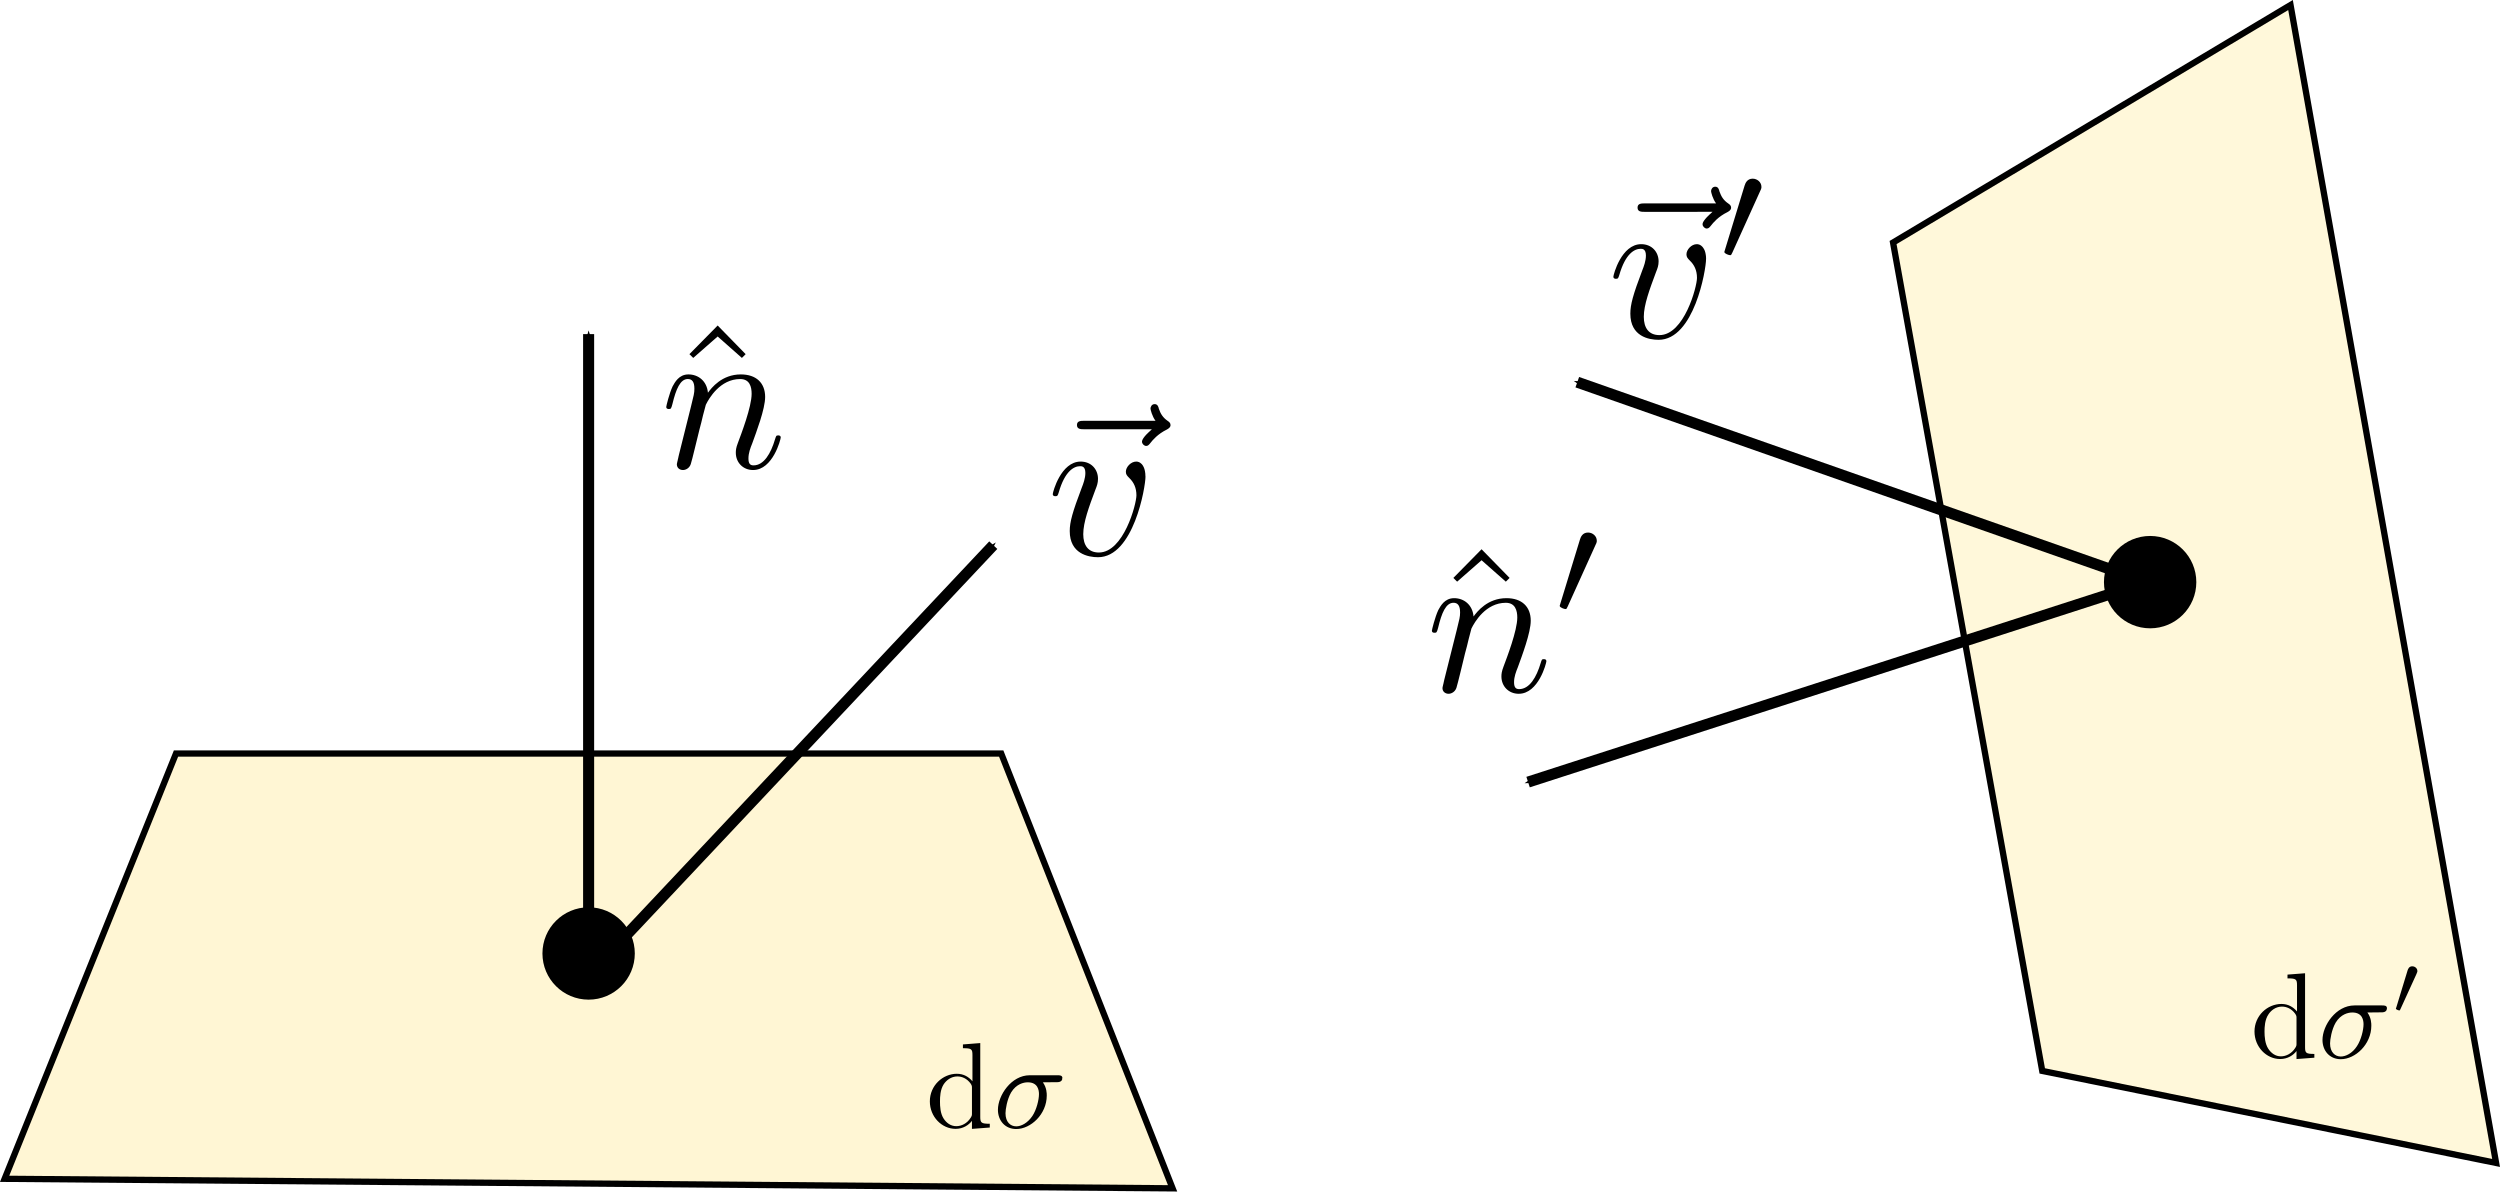 <svg height="50.169mm" viewBox="0 0 105.263 50.169" width="105.263mm" xmlns="http://www.w3.org/2000/svg" xmlns:xlink="http://www.w3.org/1999/xlink"><marker id="a" orient="auto" overflow="visible" refX="0" refY="0"><path d="m0 0 5-5-17.5 5 17.5 5z" fill-rule="evenodd" stroke="#000" stroke-width="1pt" transform="matrix(-.4 0 0 -.4 -4 0)"/></marker><marker id="b" orient="auto" overflow="visible" refX="0" refY="0"><path d="m0 0 5-5-17.5 5 17.5 5z" fill-rule="evenodd" stroke="#000" stroke-width="1pt" transform="matrix(-.4 0 0 -.4 -4 0)"/></marker><marker id="c" orient="auto" overflow="visible" refX="0" refY="0"><path d="m0 0 5-5-17.5 5 17.5 5z" fill-rule="evenodd" stroke="#000" stroke-width="1pt" transform="matrix(-.4 0 0 -.4 -4 0)"/></marker><marker id="d" orient="auto" overflow="visible" refX="0" refY="0"><path d="m0 0 5-5-17.5 5 17.5 5z" fill-rule="evenodd" stroke="#000" stroke-width="1pt" transform="matrix(-.4 0 0 -.4 -4 0)"/></marker><g transform="translate(-65.152 -137.919)"><g stroke="#000"><path d="m65.347 187.553 7.216-17.907h34.745l7.216 18.308z" fill="#fea" fill-opacity=".506" stroke-width=".265"/><path d="m151.141 183.01-6.281-34.879 16.735-10 8.655 48.754z" fill="#fea" fill-opacity=".44" stroke-width=".265"/><circle cx="89.936" cy="178.065" r="1.512" stroke-linecap="round" stroke-width=".865"/><circle cx="155.684" cy="162.43" r="1.512" stroke-linecap="round" stroke-width=".865"/><path d="m89.936 178.981v-26.994" fill="none" marker-end="url(#c)" stroke-width=".465"/><path d="m155.551 162.43-26.059 8.419" fill="none" marker-end="url(#d)" stroke-width=".465"/></g><g fill-rule="evenodd" transform="translate(42.763 51.449)"><path d="m63.313 133.665v.337l.751-.057v-.159c-.35 0-.401-.035-.401-.286v-3.111l-.73.057v.159c.36 0 .401.035.401.287v1.106c-.154-.183-.37-.316-.65-.316l.021.112c.177 0 .393.077.557.306.051.087.051.099.051.19v1.051c0 .091 0 .103-.051.189-.154.246-.391.358-.609.358-.229 0-.414-.133-.537-.327-.134-.211-.149-.503-.149-.713 0-.189.009-.498.158-.727.108-.159.302-.328.579-.328l-.021-.112c-.605 0-1.143.501-1.143 1.161 0 .651.503 1.159 1.086 1.159.326 0 .563-.174.686-.337z"/><path d="m66.871 132.035h.01.01.01.01l.01-.001h.01l.01-.001.01-.001.01-.002.01-.002.01-.002.01-.002.01-.003.01-.003.01-.004.01-.004.01-.005.01-.005v-.006l.01-.007.01-.007.01-.004v-.004-.004l.01-.005v-.004-.005l.01-.005v-.005-.005-.006l.01-.006v-.006-.006-.006-.007-.007-.007-.008-.007l.01-.008c0-.122-.113-.122-.206-.122h-1.172c-.771 0-1.337.845-1.337 1.454 0 .451.298.81.771.81v-.113c-.247 0-.452-.184-.452-.552 0-.154.062-.575.237-.877.216-.354.524-.425.699-.425.432 0 .473.337.473.497 0 .241-.103.66-.278.922-.206.302-.473.435-.679.435v.113c.607 0 1.285-.62 1.285-1.41 0-.086 0-.332-.165-.557z"/></g><g fill-rule="evenodd" transform="translate(90.872 48.509)"><path d="m70.975 133.665v.337l.751-.057v-.159c-.35 0-.391-.035-.391-.286v-3.111l-.74.057v.159c.36 0 .401.035.401.287v1.106c-.154-.183-.37-.316-.648-.316l.021.112c.175 0 .391.077.555.306.051.087.051.099.051.19v1.051c0 .091 0 .103-.051.189-.154.246-.391.358-.607.358-.226 0-.411-.133-.535-.327-.134-.211-.154-.503-.154-.713 0-.189.01-.498.165-.727.103-.159.298-.328.576-.328l-.021-.112c-.607 0-1.142.501-1.142 1.161 0 .651.504 1.159 1.08 1.159.329 0 .566-.174.689-.337z"/><path d="m74.533 132.035h.01.01.01.01l.01-.001h.01l.01-.001.01-.001.01-.002.01-.002.01-.002.01-.002.01-.003.01-.003.01-.004.01-.004.01-.005.01-.005.01-.006v-.007l.01-.007.01-.004v-.004-.004l.01-.005v-.004-.005l.01-.005v-.005-.005-.006l.01-.006v-.006-.006-.006-.007-.007-.007l.01-.008v-.007-.008c0-.122-.113-.122-.206-.122h-1.162c-.782 0-1.347.845-1.347 1.454 0 .451.298.81.771.81v-.113c-.247 0-.452-.184-.452-.552 0-.154.062-.575.237-.877.216-.354.524-.425.699-.425.432 0 .473.337.473.497 0 .241-.103.66-.278.922-.195.302-.473.435-.679.435v.113c.607 0 1.285-.62 1.285-1.41 0-.086 0-.332-.165-.557z"/><path d="m76.034 130.403v-.006-.005-.005l.01-.005v-.004-.005-.004-.004l.01-.005v-.004-.003-.004-.004-.003-.004-.003-.003-.003l.01-.003v-.003-.003-.003-.003-.002-.006-.005-.004-.005c0-.111-.103-.197-.216-.197-.134 0-.175.112-.195.169l-.473 1.552c0 .006-.021.053-.021.058 0 .042.113.079.144.079.021 0 .031-.008.051-.061z"/></g><g fill-rule="evenodd" transform="translate(21.047 18.308)"><path d="m92.605 137.684-.012.011-.012.013-.012.013-.016.013-.014.014-.016.014-.016.016-.016.014-.018.016-.018.018-.034.034-.036.034-.034.037-.016.018-.016.018-.016.018-.014.02-.014.018-.014.018-.012.018-.011.018-.011.018-.009.018-.009.018-.007.016-.005.016-.004.018-.004.014v.016c0 .089.089.178.178.178.08 0 .125-.064.17-.118.105-.134.31-.382.703-.576.061-.037.15-.082.15-.187 0-.089-.061-.134-.125-.178-.194-.134-.293-.293-.366-.505-.016-.08-.052-.198-.175-.198-.127 0-.178.118-.178.187 0 .045.07.328.212.516h-2.996c-.15 0-.312 0-.312.178 0 .178.162.178.312.178z"/><path d="m92.333 139.667v-.021l-.002-.023v-.021l-.002-.02v-.021l-.002-.02-.004-.02-.002-.018-.005-.037-.007-.034-.007-.032-.009-.032-.009-.029-.011-.029-.011-.027-.012-.023-.012-.023-.012-.021-.014-.021-.014-.018-.014-.018-.016-.016-.016-.014-.016-.013-.016-.013-.016-.011-.016-.009-.016-.009-.016-.007-.018-.005-.016-.005-.016-.005-.016-.002-.016-.004h-.014-.016c-.223 0-.435.23-.435.426 0 .114.045.166.143.264.187.178.302.41.302.73 0 .375-.541 2.409-1.581 2.409-.455 0-.658-.312-.658-.771 0-.5.239-1.149.516-1.886.062-.153.105-.275.105-.446 0-.398-.284-.726-.73-.726-.833 0-1.174 1.286-1.174 1.369 0 .089.089.089.109.089.089 0 .098-.02.143-.162.257-.897.639-1.101.897-1.101.07 0 .223 0 .223.284 0 .223-.089.464-.153.623-.391 1.031-.505 1.442-.505 1.824 0 .958.782 1.101 1.19 1.101 1.495 0 2-2.942 2-3.404z"/></g><g fill-rule="evenodd" transform="translate(-8.753 14.633)"><path d="m540.43 433.11 5.78 5.07 5.73-5.07.89.89-6.62 6.78-6.68-6.78z" transform="matrix(.178 0 0 -.178 6.897 215.45)"/><path d="m102.488 142.448-.002.013-.004.014-.004.013-.002.014-.007.029-.005.029-.007.029-.007.029-.007.029-.005.029-.004.014-.004.013-.002.013-.004.013-.002.013-.004.013-.002.011-.002.011-.002.011-.002.009-.002.009-.002.007v.007l-.002.007v.005.004c0 .159.125.241.257.241.109 0 .268-.07.328-.248.011-.02.118-.435.17-.658l.196-.799c.052-.196.105-.391.15-.598.036-.15.109-.407.118-.443.134-.277.605-1.085 1.447-1.085.401 0 .482.328.482.621 0 .553-.437 1.69-.58 2.072-.079.203-.086.312-.086.41 0 .416.309.728.726.728.837 0 1.165-1.297 1.165-1.369 0-.089-.08-.089-.107-.089-.087 0-.087.027-.132.161-.178.603-.471 1.101-.908 1.101-.152 0-.212-.089-.212-.293 0-.223.08-.437.159-.632.17-.471.544-1.447.544-1.956 0-.596-.382-.949-1.024-.949-.799 0-1.235.567-1.385.771-.045-.498-.41-.771-.821-.771-.407 0-.576.344-.666.503-.143.305-.268.828-.268.865 0 .089.089.089.109.089.089 0 .098-.013.15-.207.152-.63.33-1.056.649-1.056.177 0 .277.114.277.407 0 .187-.029.287-.143.748z"/></g><g fill-rule="evenodd" transform="translate(16.905 9.154)"><path d="m120.352 137.684-.013.011-.013.013-.014.013-.014.013-.014.014-.016.014-.016.016-.018.014-.016.016-.018.018-.034.034-.036.034-.034.037-.016.018-.016.018-.016.018-.014.02-.014.018-.014.018-.013.018-.011.018-.011.018-.011.018-.007.018-.007.016-.005.016-.005.018-.002.014v.016c0 .089.089.178.178.178.08 0 .125-.064.17-.118.105-.134.309-.382.703-.576.061-.037.15-.082.15-.187 0-.089-.061-.134-.125-.178-.196-.134-.293-.293-.366-.505-.016-.08-.053-.198-.175-.198-.127 0-.178.118-.178.187 0 .045.07.328.211.516h-2.994c-.15 0-.312 0-.312.178 0 .178.162.178.312.178z"/><path d="m120.081 139.667v-.021-.023l-.002-.021v-.02l-.002-.021-.002-.02-.002-.02-.004-.018-.005-.037-.007-.034-.007-.032-.009-.032-.009-.029-.011-.029-.011-.027-.013-.023-.013-.023-.013-.021-.014-.021-.014-.018-.014-.018-.016-.016-.016-.014-.014-.013-.016-.013-.018-.011-.016-.009-.016-.009-.016-.007-.018-.005-.016-.005-.016-.005-.016-.002-.016-.004h-.014-.016c-.223 0-.434.23-.434.426 0 .114.045.166.141.264.187.178.302.41.302.73 0 .375-.541 2.409-1.581 2.409-.455 0-.658-.312-.658-.771 0-.5.241-1.149.516-1.886.062-.153.107-.275.107-.446 0-.398-.285-.726-.732-.726-.833 0-1.172 1.286-1.172 1.369 0 .089.089.089.107.089.089 0 .098-.02.143-.162.257-.897.639-1.101.897-1.101.07 0 .223 0 .223.284 0 .223-.089.464-.153.623-.391 1.031-.503 1.442-.503 1.824 0 .958.78 1.101 1.19 1.101 1.493 0 1.998-2.942 1.998-3.404z"/><path d="m122.352 136.826.005-.011.004-.009.004-.009.004-.009.004-.007.004-.009.004-.007.004-.007.002-.009.004-.007.002-.005.002-.007.002-.007.002-.005.002-.007.002-.005.002-.005.002-.005v-.005l.002-.005v-.005l.002-.005v-.005-.004l.002-.011v-.009-.007-.009c0-.193-.175-.343-.368-.343-.237 0-.309.194-.341.293l-.823 2.692c-.005.011-.03.093-.03.1 0 .073.193.137.243.137.045 0 .05-.014.093-.105z"/></g><g fill-rule="evenodd" transform="translate(-6.749 24.054)"><path d="m709.87 433.11 5.78 5.07 5.74-5.07.89.89-6.63 6.78-6.67-6.78z" transform="matrix(.178 0 0 -.178 6.897 215.45)"/><path d="m132.722 142.448-.004.013-.002.014-.004.013-.004.014-.005.029-.007.029-.007.029-.005.029-.007.029-.007.029-.004.014-.002.013-.004.013-.002.013-.004.013-.002.013-.004.011-.002.011-.002.011-.002.009-.002.009v.007l-.002.007v.007l-.002.005v.004c0 .159.127.241.257.241.109 0 .268-.07.33-.248.011-.02.116-.435.17-.658l.194-.799c.053-.196.107-.391.152-.598.036-.15.109-.407.116-.443.134-.277.605-1.085 1.447-1.085.401 0 .484.328.484.621 0 .553-.439 1.69-.582 2.072-.077.203-.086.312-.086.41 0 .416.31.728.728.728.837 0 1.165-1.297 1.165-1.369 0-.089-.08-.089-.109-.089-.086 0-.086.027-.13.161-.178.603-.471 1.101-.91 1.101-.15 0-.212-.089-.212-.293 0-.223.082-.437.161-.632.17-.471.542-1.447.542-1.956 0-.596-.382-.949-1.022-.949-.801 0-1.235.567-1.386.771-.045-.498-.409-.771-.819-.771-.407 0-.578.344-.667.503-.141.305-.268.828-.268.865 0 .089.089.089.109.089.089 0 .098-.013.152-.207.15-.63.328-1.056.649-1.056.175 0 .277.114.277.407 0 .187-.029.287-.143.748z"/><path d="m139.074 136.826.004-.011.005-.009.004-.009.004-.009.004-.007.004-.009.004-.007.004-.007.002-.009.004-.007.002-.005.002-.007.002-.007.002-.005.002-.007.002-.005.002-.005.002-.005v-.005l.002-.005v-.005l.002-.005v-.005-.004l.002-.011v-.009-.007-.009c0-.193-.175-.343-.368-.343-.237 0-.31.194-.341.293l-.823 2.692c-.005.011-.03.093-.03.1 0 .073.193.137.243.137.045 0 .05-.014.093-.105z"/></g><path d="m89.936 178.981 17.038-18.108" fill="none" marker-end="url(#b)" stroke="#000" stroke-width=".465"/><path d="m155.551 162.43-23.987-8.419" fill="none" marker-end="url(#a)" stroke="#000" stroke-width=".465"/></g></svg>